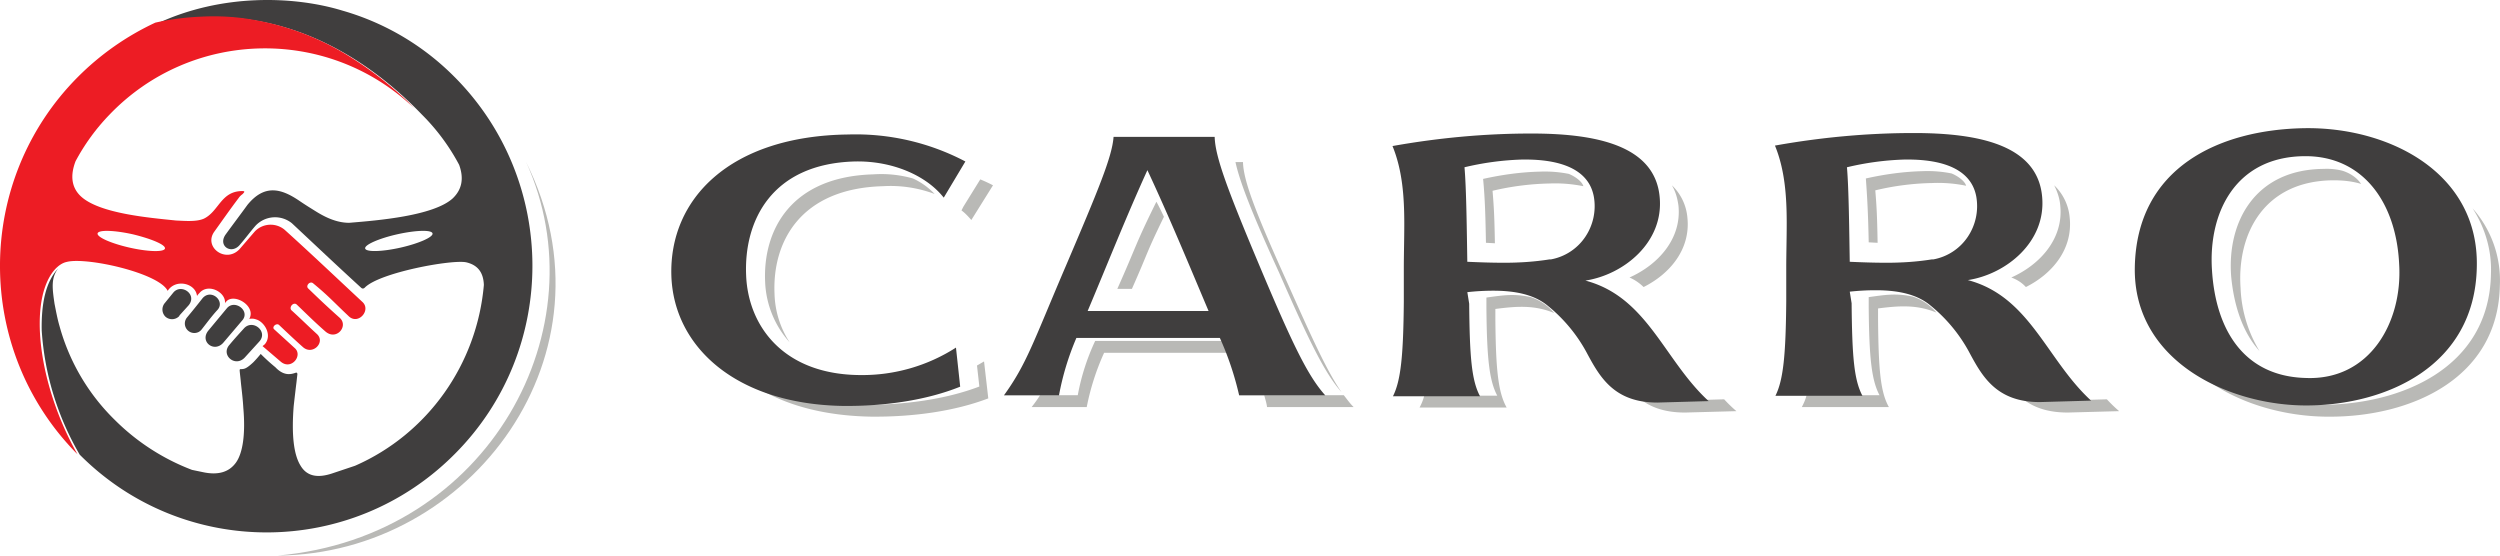 <svg width="108" height="24" fill="none" xmlns="http://www.w3.org/2000/svg"><path d="M97.607 15.16a5.666 5.666 0 01-.814-2.719c-.163-2.346 1.017-4.633 4.006-4.652.408 0 .814.038 1.201.157-.184-.276-.488-.472-.814-.572a2.71 2.71 0 00-.793-.078c-2.99.02-4.19 2.306-4.006 4.651.121 1.282.509 2.425 1.22 3.214zM87.519 12.4c1.139-.57 2.034-1.635 1.892-2.995a2.184 2.184 0 00-.671-1.4c.142.277.244.592.264.887.142 1.42-.875 2.543-2.115 3.096.264.097.467.235.63.413zm-16.515 0c1.14-.57 2.034-1.635 1.892-2.995a2.185 2.185 0 00-.67-1.4c.162.277.243.572.284.887.142 1.42-.875 2.543-2.116 3.096.224.097.428.235.61.413zm15.66 4.022c.51.769 1.2 1.4 2.665 1.4l2.218-.06a6.381 6.381 0 01-.53-.512l-2.075.06c-1.138.019-1.81-.355-2.278-.888zM64.58 10.508c-.021-1.142-.041-1.537-.102-2.266.805-.192 1.63-.298 2.46-.315.489-.02.976.02 1.464.117-.06-.217-.386-.434-.63-.532a5.273 5.273 0 00-1.24-.098c-.835.019-1.669.138-2.462.315.082.849.102 1.616.123 2.76l.387.02zm16.533-.019c-.02-1.144-.04-1.538-.1-2.266.805-.194 1.63-.3 2.46-.316a6 6 0 011.464.118c-.06-.217-.387-.434-.63-.532a5.274 5.274 0 00-1.24-.099c-.835.02-1.67.138-2.462.316.062.848.102 1.616.123 2.759l.385.02zm-10.981 5.933c.508.769 1.2 1.4 2.663 1.4l2.218-.06a6.381 6.381 0 01-.53-.512l-2.074.06c-1.139.019-1.81-.355-2.278-.888zM64.6 13.347c.915-.118 1.688-.178 2.542.177a2.262 2.262 0 00-1.017-.69c-.732-.157-1.18-.079-1.912.02v.453c.02 2.17.122 3.135.468 3.785h-3.153c-.046.178-.114.35-.203.513h3.762c-.365-.65-.467-1.617-.487-3.785v-.473zm16.513-.02c.916-.118 1.688-.177 2.543.178a2.263 2.263 0 00-1.017-.69c-.733-.158-1.18-.079-1.911.02v.453c.02 2.168.121 3.134.467 3.784h-3.152c-.04.178-.122.355-.204.513H81.6c-.366-.65-.448-1.616-.468-3.784v-.474h-.02zm-32.215-.847c.753-1.696.57-1.44 1.384-3.115-.102-.216-.204-.433-.326-.65-.935 1.892-.834 1.852-1.688 3.765h.63zm9.051 4.454c-.59-.847-1.22-2.207-2.297-4.632C54.226 9.15 53.718 7.808 53.697 7h-.325c.183.848.711 2.208 1.891 4.79 1.302 2.976 1.973 4.336 2.685 5.144zm-3.335.138c.04.158.102.336.122.513h3.741c-.162-.158-.284-.335-.426-.513h-3.437zm-9.681 0a6.14 6.14 0 01-.366.513h2.38a10.53 10.53 0 01.751-2.345h6.02c-.081-.158-.142-.336-.223-.513h-6.183a9.59 9.59 0 00-.752 2.345h-1.627zM31 15.141c1.139 1.676 3.416 2.8 6.61 2.858 1.83.02 3.64-.236 5.084-.789l-.183-1.596-.305.177.102.907c-1.444.552-3.254.808-5.084.789-2.868-.04-5.005-.966-6.224-2.346zm11.898-7.136a6.68 6.68 0 00-.55-.256l-.732 1.183-.08.158c.162.118.304.276.426.414l.936-1.5zM39.44 7.71a4.999 4.999 0 00-1.709-.178c-3.58.099-4.78 2.425-4.677 4.653a4.141 4.141 0 001.056 2.6 4.025 4.025 0 01-.65-2.088c-.102-2.228 1.099-4.554 4.678-4.653a5.425 5.425 0 012.238.336 3.015 3.015 0 00-.936-.67z" fill="#B9B9B6"/><path d="M94 15.06c.285.413.61.769.997 1.085 1.506 1.263 3.702 1.874 5.676 1.855 3.416 0 7.241-1.6 7.321-5.665A4.69 4.69 0 00106.815 9c.549.849.834 1.835.794 2.822-.062 4.085-3.906 5.665-7.323 5.665a9.614 9.614 0 01-4.72-1.185A5.315 5.315 0 0194 15.059z" fill="#B9B9B6"/><path d="M92.224 11.538c-.08 4.061 4.065 5.998 7.459 5.978 3.393-.02 7.234-1.688 7.315-5.978.102-4.082-3.8-6.061-7.458-6-3.658.064-7.234 1.688-7.316 6zm-50.52-4.562a10.177 10.177 0 00-5.06-1.166c-5.12.062-7.743 2.791-7.641 6.103.102 3.082 2.805 5.54 7.397 5.623 1.828.02 3.638-.25 5.08-.832l-.182-1.688a7.487 7.487 0 01-4.085 1.187c-3.393 0-4.897-2.145-4.98-4.31-.101-2.354 1.099-4.812 4.675-4.917 1.605-.041 3.089.584 3.862 1.562l.934-1.562zm4.329 4.54c-1.423 3.333-1.687 4.208-2.662 5.562h2.377c.158-.853.41-1.684.752-2.479h6.198c.36.796.638 1.626.833 2.479h3.72c-.752-.833-1.423-2.229-2.825-5.561-1.403-3.333-1.93-4.75-1.952-5.603h-4.368c-.061.854-.651 2.27-2.073 5.603zm.955 1.916c.853-2.02 1.667-4.08 2.58-6.081.935 2 1.788 4.062 2.642 6.083h-5.222v-.002zm16.399-.81a9.977 9.977 0 011.118-.064c.956 0 1.788.167 2.378.667a6.672 6.672 0 011.646 1.979c.569 1.062 1.178 2.187 3.07 2.187l2.214-.063c-1.93-1.77-2.642-4.499-5.325-5.207 1.647-.25 3.394-1.646 3.21-3.603-.202-2.27-2.824-2.75-5.546-2.75-2.013 0-4.025.188-5.996.541.427 1.042.509 2.188.509 3.354 0 .666-.02 1.333-.02 1.937v1.437c-.021 2.292-.123 3.396-.47 4.082h3.763c-.367-.686-.448-1.707-.469-3.998l-.08-.5h-.002zm3.557-1.417c-.65.104-1.3.146-1.971.146-.55 0-1.078-.02-1.585-.042-.02-1.209-.04-3.187-.122-4.083.807-.194 1.63-.305 2.458-.333 1.158-.02 2.866.166 3.13 1.604a2.375 2.375 0 01-.376 1.745 2.284 2.284 0 01-1.473.963h-.061zM79.909 12.6c.372-.041.745-.062 1.118-.062.956 0 1.788.166 2.378.666a6.67 6.67 0 011.647 1.978c.569 1.063 1.177 2.188 3.068 2.188l2.215-.063c-1.93-1.77-2.642-4.5-5.325-5.207 1.647-.25 3.393-1.645 3.21-3.603-.202-2.27-2.824-2.75-5.547-2.75-2.012 0-4.023.188-5.995.542.427 1.041.508 2.187.508 3.353 0 .667-.02 1.334-.02 1.938v1.437c-.02 2.29-.122 3.394-.468 4.082h3.76c-.366-.688-.447-1.708-.468-3.999l-.08-.5zm3.557-1.396c-.65.105-1.3.147-1.972.147-.549 0-1.078-.02-1.585-.042-.02-1.209-.04-3.187-.121-4.083a12.28 12.28 0 012.458-.333c1.158-.02 2.866.166 3.13 1.604A2.38 2.38 0 0185 10.242a2.284 2.284 0 01-1.474.963h-.06v-.001zm16.156 5.125c-2.642-.063-3.903-2.021-4.065-4.667-.162-2.478 1.017-4.894 4.003-4.915 2.5-.02 3.964 1.978 4.085 4.687.143 2.479-1.259 4.999-4.023 4.895z" fill="#403E3E"/><path d="M22.727 7C26.848 15.262 20.353 23.94 12 24c9.15-.806 13.985-9.855 10.727-17z" fill="#B9B9B6"/><path d="M19.635 3.324a11.12 11.12 0 00-4.83-2.862C12.728-.174 9.6-.294 6.79 1.018c5.245-1.154 9.144 1.55 11.44 3.936a9.031 9.031 0 011.605 2.167c.216.596.117 1.072-.279 1.45-.83.755-3.245.954-4.472 1.054-.694 0-1.287-.398-1.604-.596a14.06 14.06 0 01-.554-.358c-.792-.537-1.504-.716-2.236.179-.317.437-.634.855-.951 1.292-.336.496.277.875.634.418.277-.319.395-.498.672-.816a1.157 1.157 0 011.565-.1c1.127 1.054 1.86 1.75 2.988 2.784.06.059.119.038.158 0 .633-.657 3.801-1.233 4.394-1.094.495.12.732.438.753.974-.298 3.439-2.435 6.44-5.563 7.812l-1.009.338c-.613.199-1.07.12-1.345-.338-.298-.476-.397-1.332-.298-2.584.038-.338.077-.676.119-1.014l.04-.357c0-.06-.04-.08-.08-.06-.178.06-.494.16-.87-.239a8.317 8.317 0 01-.634-.576 5.25 5.25 0 01-.317.358c-.296.278-.395.298-.534.298h-.02c-.039 0-.039.04-.039.06.02.218.04.357.059.576.04.358.08.695.099 1.034.099 1.133-.02 1.948-.316 2.365-.298.417-.772.556-1.425.417l-.476-.099a9.53 9.53 0 01-3.344-2.167 9.005 9.005 0 01-2.376-4.036c-.099-.337-.158-.675-.218-.972-.099-.677-.158-1.114.159-1.53-.554.595-.733 1.55-.713 2.682a12.23 12.23 0 001.643 5.367c4.473 4.493 11.737 4.473 16.21-.04 4.474-4.492 4.454-11.786-.019-16.279zM17.3 10.698c-.791.178-1.484.198-1.524.038-.04-.158.594-.436 1.386-.615.81-.18 1.484-.199 1.523-.039.04.159-.593.437-1.385.616z" fill="#403E3E"/><path d="M9.797 13.322l-.791.953c-.396.478.237.975.634.538l.81-.954c.397-.418-.316-.954-.653-.537zm-1.048-.437a31.64 31.64 0 01-.673.834.41.41 0 00.51.62.407.407 0 00.122-.103c.22-.278.437-.576.674-.834.376-.378-.257-.955-.633-.517zm-1.267-.239l-.356.438a.434.434 0 00.02.596.43.43 0 00.593-.02c0-.02.02-.02.02-.04l.396-.438c.375-.476-.337-.953-.673-.536zm3.088 2.803l.633-.696c.396-.438-.297-.994-.673-.556-.198.218-.416.457-.613.695-.397.438.238.994.653.557z" fill="#403E3E"/><path d="M6.71.978A10.99 10.99 0 018.689.72c.752-.04 1.524 0 2.277.139 1.383.24 2.711.732 3.918 1.45.93.558 1.8 1.21 2.593 1.949.159.14.297.298.436.437-3.72-3.578-9.64-3.458-13.202.278a8.953 8.953 0 00-1.445 1.988c-.238.617-.179 1.133.217 1.511.792.755 2.97.934 4.117 1.054.416.02.892.059 1.208-.08.653-.318.733-1.192 1.662-1.192.139 0 .08.059 0 .139a.605.605 0 00-.158.158c-.376.497-.693.954-1.05 1.451-.493.676.516 1.412 1.109.736l.634-.736a.945.945 0 011.287-.079c1.147 1.034 2.275 2.107 3.364 3.121.396.357-.197 1.033-.613.596-.634-.596-.852-.855-1.504-1.391-.14-.14-.357.099-.218.218.535.517.81.776 1.366 1.273.375.357-.159.993-.634.576-.475-.418-.772-.716-1.227-1.153-.139-.14-.356.1-.238.238.397.358.713.676 1.108 1.034.377.358-.197.933-.612.557-.337-.298-.714-.656-1.03-.955-.12-.1-.337.1-.198.2.237.218.634.576.871.795.376.317-.139.974-.594.596l-.791-.676.098-.08c.336-.397-.02-.974-.375-1.073a.508.508 0 00-.298-.02c.317-.556-.653-1.133-.99-.755a.286.286 0 00-.059.08c.06-.477-.732-.895-1.108-.438-.039.04-.06.06-.099.12-.06-.557-.93-.756-1.267-.22-.376-.774-3.503-1.47-4.355-1.252-.197.04-.356.16-.494.299-1.207 1.312-.752 5.008.95 8.01-4.474-4.512-4.453-11.806.02-16.299A11.724 11.724 0 016.71.978zm-.97 9.144c-.811-.18-1.484-.199-1.524-.04-.039.16.593.438 1.385.616.792.18 1.485.199 1.525.04.039-.16-.574-.418-1.386-.616z" fill="#ED1C24"/></svg>